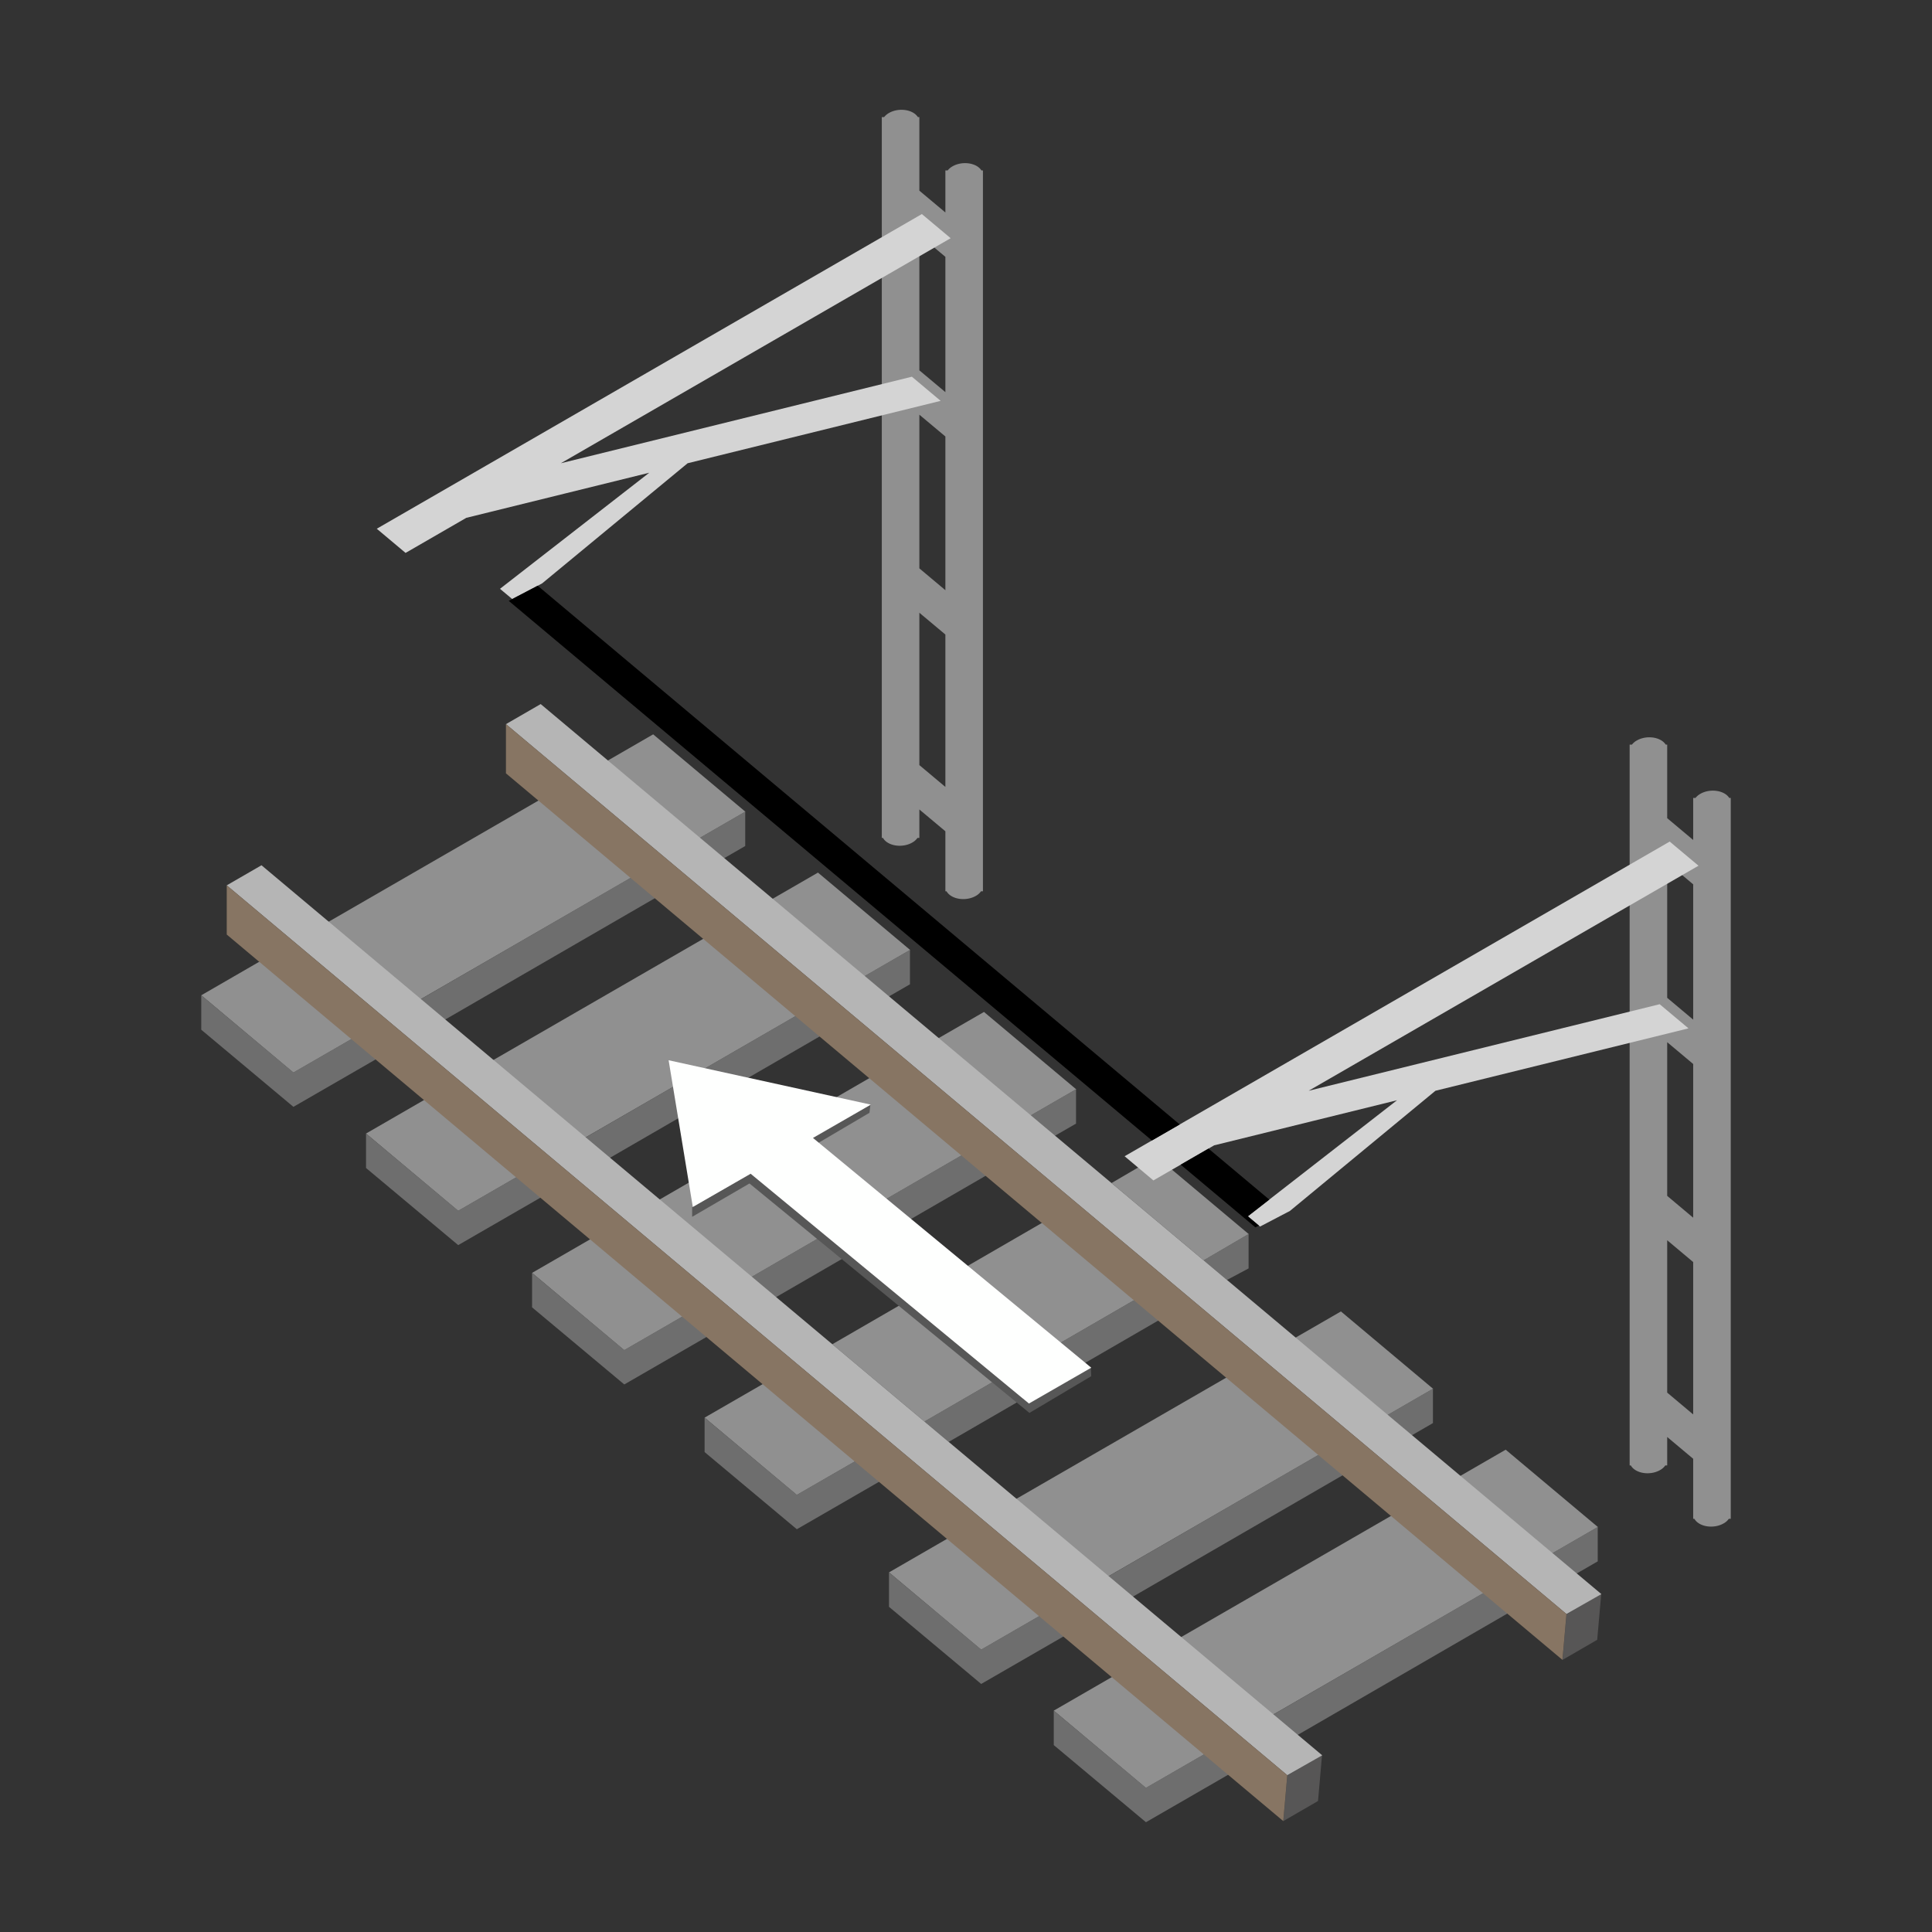 <svg xmlns="http://www.w3.org/2000/svg" xml:space="preserve" fill-rule="evenodd" stroke-linejoin="round" stroke-miterlimit="2" clip-rule="evenodd" viewBox="0 0 64 64">
  <rect x="0" y="0" width="64" height="64" fill="#333333" stroke="none"/>
  <g id="grey">
    <path fill="#909090" d="M11.675 34.405 9.72 35.533 6.667 32.97l1.952-1.128 3.056 2.563Zm5.458 4.58-1.954 1.128-3.054-2.563 1.953-1.128 3.055 2.563Zm-6.275-8.435 7.01-4.048 3.055 2.564-7.012 4.048-3.053-2.564Zm5.458 4.58 7.011-4.048 3.055 2.564-7.012 4.048-3.054-2.564Zm3.805-9.928 1.516-.876 3.055 2.563-1.517.876-3.054-2.563Zm5.458 4.58 1.517-.876 3.054 2.563-1.516.876-3.055-2.563Zm5.478 4.628 1.539-.888 3.055 2.563-1.539.888-3.055-2.563Zm5.764 4.78 1.491-.872 3.054 2.563-1.491.872-3.054-2.563Zm.776 3.867-6.971 4.036-3.055-2.563 6.972-4.035 3.054 2.562Zm-9.248 5.34-1.953 1.127-3.055-2.563 1.953-1.127 3.055 2.563Zm-5.717-4.796-1.952 1.128-3.055-2.563 1.953-1.128 3.054 2.563Zm-.842-3.83 7.037-4.073 3.055 2.563-7.036 4.073-3.056-2.563Zm12.667 13.751-1.954 1.128-3.054-2.563 1.953-1.128 3.055 2.563Zm5.459 4.58-1.955 1.128-3.054-2.563 1.953-1.128 3.056 2.563Zm-6.276-8.435 7.011-4.048 3.055 2.564-7.012 4.047-3.054-2.563Zm5.458 4.58 7.011-4.048 3.055 2.564-7.012 4.048-3.054-2.564Zm3.805-9.928 1.517-.876 3.054 2.563-1.516.876-3.055-2.563Zm5.459 4.58 1.516-.876 3.055 2.563-1.517.876-3.054-2.563Z"/>
    <path fill="#6e6e6e" d="M12.473 35.077 9.72 36.666l-3.053-2.555V32.97l3.053 2.555 1.949-1.124.804.676Zm5.459 4.58-2.753 1.589-3.054-2.555V37.55l3.054 2.555 1.948-1.124.805.676Zm-4.117-6.486 7.102-4.11.806.676-7.102 4.11-.806-.676Zm5.459 4.58 7.102-4.11.805.676-7.102 4.11-.805-.676Zm3.895-9.991 1.517-.875v1.141l-.711.41-.806-.676Zm5.459 4.58 1.516-.875v1.141l-.711.41-.805-.676Zm5.478 4.629 1.539-.889v1.141l-.734.423-.805-.675Zm5.763 4.78 1.492-.872v1.141l-.715.382-.777-.651Zm-1.471 1.979-6.971 4.036-.806-.676 6.971-4.035.806.675Zm-9.249 5.341-2.753 1.589-3.055-2.556v-1.141l3.055 2.556 1.947-1.124.806.676Zm-5.716-4.797-2.753 1.59-3.055-2.555v-1.141l3.055 2.555 1.947-1.125.806.676Zm1.407-1.943 7.036-4.073.805.676-7.036 4.073-.805-.676Zm10.416 11.865-2.753 1.589-3.054-2.555v-1.141l3.054 2.555 1.948-1.125.805.677Zm5.458 4.58-2.753 1.589-3.054-2.555v-1.141l3.054 2.555 1.949-1.125.804.677Zm-4.116-6.486 7.102-4.11.805.676-7.102 4.11-.805-.676Zm5.458 4.58 7.102-4.11.805.676-7.101 4.11-.806-.676Zm3.896-9.991 1.516-.876v1.141l-.711.411-.805-.676Zm5.458 4.58 1.517-.876v1.141l-.712.411-.805-.676Z"/>
    <path fill="#575656" d="m42.511 60.327.132-1.512 1.151-.672-.133 1.518-1.15.665v.001Zm9.249-5.34.131-1.512 1.152-.672-.134 1.518-1.149.665v.001Z"/>
    <path fill="#b5b5b5" d="m7.511 29.328 1.151-.665L43.8 58.147l-1.157.66L7.511 29.328Zm9.249-5.34 1.151-.665 35.137 29.484-1.157.66L16.76 23.988Z"/>
    <path fill="#575757" d="m28.833 36.599-.031.264-1.838 1.083-.19-.158 2.059-1.189Zm7.303 8.709.013.28-2.048 1.217-9.274-7.601-1.899 1.105v-.321l1.988-1.136 9.167 7.637 2.053-1.181Z"/>
    <path fill="#909090" d="M30.455 26.815v.943h-.063a.508.508 0 0 1-.173.153c-.27.156-.661.137-.874-.041a.41.41 0 0 1-.095-.112h-.039V3.879h.076a.556.556 0 0 1 .161-.136c.269-.156.661-.137.874.041.035.03.063.062.084.095h.049v2.437l.862.722V5.646h.076a.54.54 0 0 1 .161-.136c.269-.156.661-.137.874.041.035.03.063.062.084.095h.049v23.879h-.063a.517.517 0 0 1-.173.153c-.27.156-.661.137-.874-.041a.393.393 0 0 1-.095-.112h-.039v-1.988l-.862-.722Zm0-19.03v4.483l.862.722V8.508l-.862-.723Zm0 5.952v5.091l.862.723v-5.092l-.862-.722Zm0 6.561v5.047l.862.723V21.02l-.862-.722Zm24.773 27.304v.943h-.063a.517.517 0 0 1-.173.153c-.27.156-.661.137-.874-.041a.41.41 0 0 1-.095-.112h-.039V24.666h.076a.54.54 0 0 1 .161-.136c.269-.156.661-.137.874.041.035.03.063.062.084.095h.049v2.437l.861.722v-1.392h.076a.553.553 0 0 1 .161-.136c.269-.156.661-.137.874.041.035.03.063.062.084.095h.049v23.879h-.063a.499.499 0 0 1-.173.153c-.27.156-.661.137-.874-.041a.445.445 0 0 1-.095-.112h-.039v-1.988l-.861-.722Zm0-19.03v4.482l.861.723v-4.482l-.861-.723Zm0 5.952v5.091l.861.723v-5.092l-.861-.722Zm0 6.561v5.047l.861.723v-5.048l-.861-.722Z"/>
    <path fill="#d4d4d4" d="m15.447 17.154-2.012 1.162-.954-.801 2.012-1.161 16.045-9.263.954.8-12.914 7.455 11.629-2.867.953.8-8.382 2.067-4.821 3.981-.989.517-.405-.339 4.944-3.845-6.06 1.494ZM40.22 37.941l-2.012 1.162-.954-.801 2.012-1.161 16.045-9.263.954.8-12.914 7.455 11.628-2.867.954.8-8.382 2.067-4.821 3.981-.989.517-.405-.34 4.942-3.844-6.058 1.494Z"/>
  </g>
  <g id="brown">
    <path fill="#877563" d="M7.511 30.958v-1.63l35.132 29.479-.133 1.519L7.511 30.958Zm9.249-5.34v-1.63l35.131 29.479-.133 1.519L16.76 25.618Z"/>
  </g>
  <g id="white">
    <path fill="#fefffe" d="m24.865 38.881-1.915 1.102-.801-4.861 6.696 1.47-1.916 1.102 9.22 7.613-2.064 1.187-9.22-7.613Z"/>
  </g>
  <g id="black">
    <path d="m17.811 19.403.546.458 20.722 17.388-.921.531-21.306-17.876.116-.06.843-.441ZM41.704 40.6l-.118.057-2.474-2.076.921-.532 2.014 1.689-.711.553.368.309Z"/>
  </g>
</svg>
